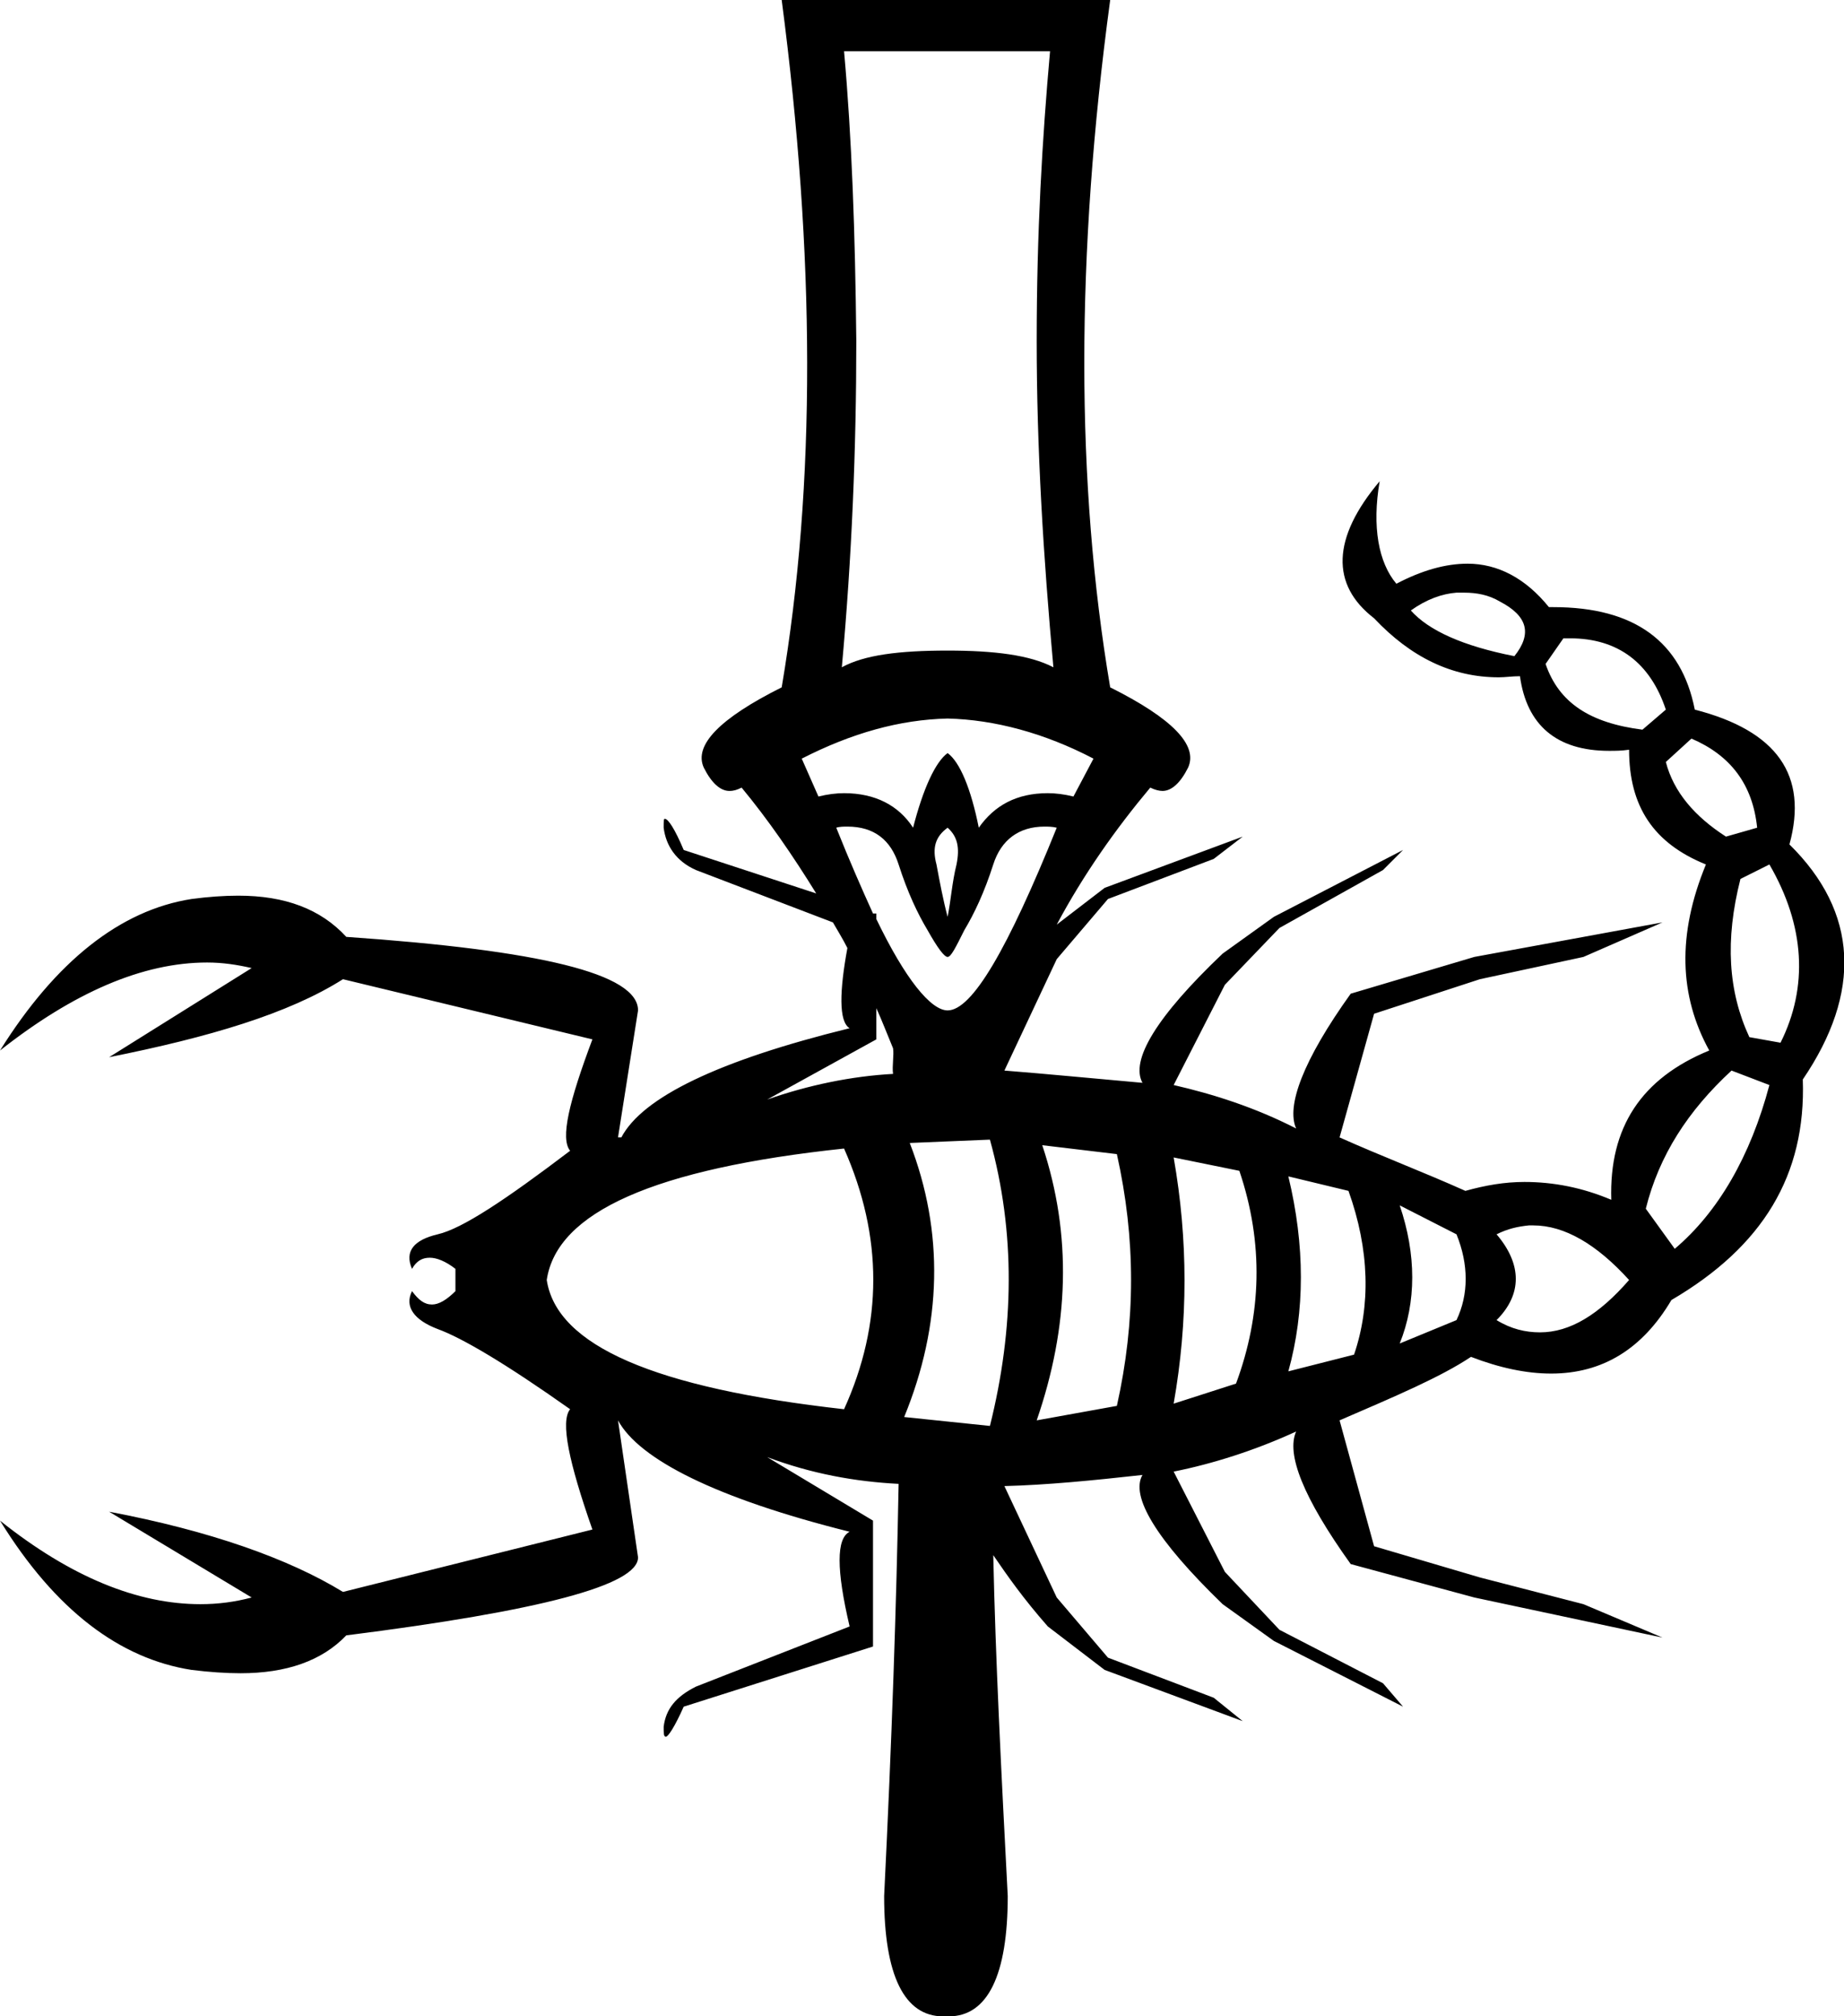 <?xml version='1.0' encoding ='UTF-8' standalone='yes'?>
<svg width='16.56' height='18.1' xmlns='http://www.w3.org/2000/svg' xmlns:xlink='http://www.w3.org/1999/xlink' >
<path style='fill:black; stroke:none' d=' M 13.15 5.32  C 13.26 5.32 13.37 5.34 13.47 5.4  C 13.72 5.53 13.76 5.69 13.6 5.89  C 13.14 5.8 12.83 5.66 12.67 5.48  C 12.81 5.38 12.95 5.33 13.08 5.32  C 13.11 5.32 13.13 5.32 13.15 5.32  Z  M 9.43 0.46  C 9.36 1.24 9.31 2.09 9.31 3.06  C 9.31 4.03 9.37 5 9.46 5.99  C 9.25 5.88 8.93 5.84 8.51 5.84  C 8.51 5.84 8.51 5.84 8.51 5.84  C 8.07 5.84 7.76 5.88 7.56 5.99  C 7.65 5 7.69 4.03 7.69 3.06  C 7.68 2.09 7.65 1.24 7.58 0.46  Z  M 14.1 5.73  C 14.53 5.73 14.82 5.95 14.96 6.37  L 14.75 6.55  C 14.28 6.49 14 6.31 13.88 5.96  L 14.04 5.73  C 14.06 5.73 14.08 5.73 14.1 5.73  Z  M 8.51 6.45  C 8.93 6.46 9.38 6.58 9.82 6.81  L 9.64 7.15  C 9.56 7.13 9.48 7.12 9.41 7.12  C 9.13 7.12 8.93 7.23 8.79 7.43  C 8.72 7.08 8.62 6.84 8.51 6.76  C 8.4 6.84 8.29 7.08 8.2 7.43  C 8.07 7.23 7.86 7.12 7.58 7.12  C 7.51 7.12 7.43 7.13 7.35 7.15  L 7.2 6.81  C 7.65 6.58 8.08 6.46 8.51 6.45  Z  M 15.19 6.63  C 15.54 6.78 15.74 7.04 15.78 7.43  L 15.5 7.51  C 15.22 7.33 15.03 7.11 14.96 6.84  L 15.19 6.63  Z  M 8.51 7.43  C 8.6 7.51 8.62 7.61 8.59 7.76  C 8.55 7.92 8.54 8.08 8.51 8.23  C 8.47 8.08 8.44 7.92 8.41 7.76  C 8.37 7.61 8.4 7.51 8.51 7.43  Z  M 9.38 7.42  C 9.41 7.42 9.45 7.42 9.49 7.43  C 9.05 8.52 8.73 9.07 8.51 9.07  C 8.36 9.07 8.13 8.79 7.87 8.25  L 7.87 8.2  L 7.84 8.2  C 7.74 7.98 7.63 7.73 7.51 7.43  C 7.54 7.42 7.58 7.42 7.61 7.42  C 7.85 7.42 8 7.54 8.07 7.76  C 8.15 8.01 8.24 8.2 8.33 8.35  C 8.42 8.51 8.48 8.59 8.51 8.59  C 8.54 8.59 8.58 8.51 8.66 8.35  C 8.75 8.2 8.84 8.01 8.92 7.76  C 8.99 7.54 9.15 7.42 9.38 7.42  Z  M 15.89 7.76  C 16.21 8.31 16.24 8.86 15.99 9.36  L 15.71 9.31  C 15.52 8.9 15.49 8.44 15.63 7.89  L 15.89 7.76  Z  M 7.87 9.05  C 7.92 9.16 7.97 9.29 8.02 9.41  C 8.03 9.47 8.01 9.57 8.02 9.64  C 7.65 9.66 7.26 9.74 6.89 9.87  L 7.87 9.33  L 7.87 9.05  Z  M 15.55 9.61  L 15.89 9.74  C 15.72 10.38 15.43 10.88 15.04 11.21  L 14.78 10.85  C 14.9 10.37 15.16 9.97 15.55 9.61  Z  M 13.77 11  C 14.05 11 14.34 11.17 14.63 11.49  C 14.36 11.8 14.1 11.96 13.83 11.96  C 13.7 11.96 13.57 11.93 13.44 11.85  C 13.67 11.62 13.67 11.35 13.44 11.08  C 13.54 11.03 13.63 11.01 13.73 11  C 13.74 11 13.76 11 13.77 11  Z  M 12.57 10.82  L 13.08 11.08  C 13.19 11.35 13.19 11.62 13.08 11.85  L 12.57 12.06  C 12.72 11.69 12.72 11.26 12.57 10.82  Z  M 11.57 10.56  L 12.11 10.69  C 12.3 11.22 12.31 11.72 12.16 12.16  L 11.57 12.31  C 11.72 11.77 11.72 11.18 11.57 10.56  Z  M 10.54 10.39  L 11.13 10.51  C 11.35 11.16 11.33 11.8 11.1 12.42  L 10.54 12.6  C 10.67 11.86 10.67 11.13 10.54 10.39  Z  M 7.58 10.31  C 7.93 11.1 7.93 11.88 7.58 12.65  C 5.88 12.46 5 12.08 4.91 11.49  C 5 10.88 5.88 10.49 7.58 10.31  Z  M 9.36 10.28  L 10.03 10.36  C 10.2 11.12 10.2 11.86 10.03 12.62  L 9.31 12.75  C 9.6 11.91 9.63 11.09 9.36 10.28  Z  M 8.89 10.23  C 9.12 11.06 9.11 11.92 8.89 12.8  L 8.12 12.72  C 8.46 11.89 8.48 11.06 8.17 10.26  L 8.89 10.23  Z  M 7.02 0  C 7.32 2.29 7.33 4.34 7.02 6.17  C 6.46 6.45 6.23 6.69 6.32 6.89  C 6.39 7.03 6.47 7.1 6.55 7.1  C 6.59 7.1 6.62 7.09 6.66 7.07  C 6.9 7.36 7.12 7.68 7.33 8.02  L 6.14 7.63  C 6.06 7.44 6 7.35 5.97 7.35  C 5.96 7.35 5.96 7.37 5.96 7.43  C 5.98 7.59 6.07 7.73 6.25 7.81  L 7.48 8.28  C 7.52 8.35 7.57 8.43 7.61 8.51  C 7.54 8.89 7.53 9.17 7.63 9.23  C 6.45 9.52 5.77 9.85 5.58 10.21  L 5.55 10.21  L 5.73 9.07  C 5.73 8.74 4.85 8.53 3.11 8.41  C 2.88 8.16 2.56 8.04 2.14 8.04  C 2.01 8.04 1.87 8.05 1.72 8.07  C 1.08 8.17 0.5 8.63 0 9.43  C 0.66 8.91 1.28 8.64 1.86 8.64  C 2 8.64 2.13 8.66 2.26 8.69  L 0.98 9.49  C 1.88 9.31 2.59 9.1 3.08 8.79  L 5.32 9.33  C 5.11 9.89 5.03 10.22 5.12 10.33  C 4.54 10.77 4.15 11.03 3.93 11.08  C 3.72 11.13 3.63 11.23 3.7 11.39  C 3.74 11.32 3.79 11.29 3.86 11.29  C 3.92 11.29 4 11.32 4.09 11.39  L 4.09 11.59  C 4.01 11.67 3.94 11.71 3.88 11.71  C 3.81 11.71 3.76 11.67 3.7 11.59  L 3.7 11.59  C 3.63 11.73 3.72 11.85 3.93 11.93  C 4.15 12.01 4.54 12.24 5.12 12.65  C 5.03 12.76 5.11 13.13 5.32 13.73  L 3.08 14.29  C 2.59 13.99 1.88 13.74 0.98 13.57  L 0.98 13.57  L 2.26 14.34  C 2.11 14.38 1.96 14.4 1.8 14.4  C 1.24 14.4 0.64 14.16 0 13.65  C 0.5 14.46 1.08 14.89 1.72 14.99  C 1.88 15.01 2.03 15.02 2.16 15.02  C 2.57 15.02 2.89 14.91 3.11 14.68  C 4.85 14.46 5.73 14.23 5.73 13.98  L 5.55 12.75  L 5.55 12.75  C 5.74 13.1 6.43 13.45 7.63 13.75  C 7.51 13.81 7.51 14.09 7.63 14.6  L 6.25 15.14  C 6.07 15.23 5.98 15.34 5.96 15.5  C 5.96 15.56 5.96 15.59 5.98 15.59  C 6 15.59 6.06 15.5 6.14 15.32  L 7.84 14.78  L 7.84 13.65  L 6.89 13.08  L 6.89 13.08  C 7.29 13.23 7.68 13.3 8.07 13.32  C 8.05 14.41 8.01 15.6 7.94 17.02  C 7.94 17.73 8.12 18.1 8.47 18.1  C 8.47 18.1 8.48 18.1 8.48 18.1  L 8.51 18.1  C 8.51 18.1 8.52 18.1 8.52 18.1  C 8.87 18.1 9.05 17.73 9.05 17.02  C 8.99 15.87 8.94 14.89 8.92 13.96  L 8.92 13.96  C 9.05 14.15 9.19 14.35 9.41 14.6  L 9.92 14.99  L 11.16 15.45  L 11.16 15.45  L 10.9 15.24  L 9.95 14.88  L 9.49 14.34  L 9.02 13.34  C 9.4 13.33 9.81 13.29 10.26 13.24  L 10.26 13.24  C 10.15 13.43 10.38 13.82 10.98 14.4  L 11.44 14.73  L 12.6 15.32  L 12.42 15.11  L 11.49 14.63  L 11 14.11  L 10.54 13.21  C 10.89 13.14 11.27 13.02 11.64 12.85  L 11.64 12.85  C 11.55 13.05 11.7 13.44 12.13 14.04  L 13.24 14.34  L 14.93 14.7  L 14.22 14.4  L 13.29 14.16  L 12.34 13.88  L 12.03 12.75  C 12.54 12.53 12.94 12.36 13.21 12.18  C 13.47 12.28 13.71 12.33 13.93 12.33  C 14.39 12.33 14.75 12.11 15.01 11.67  C 15.83 11.19 16.22 10.55 16.19 9.69  C 16.72 8.91 16.69 8.19 16.07 7.58  C 16.24 6.96 15.96 6.56 15.22 6.37  C 15.1 5.76 14.68 5.45 13.95 5.45  C 13.93 5.45 13.92 5.45 13.91 5.45  C 13.7 5.19 13.45 5.06 13.18 5.06  C 12.98 5.06 12.77 5.12 12.54 5.24  C 12.38 5.05 12.32 4.73 12.39 4.32  L 12.39 4.32  C 11.96 4.83 11.95 5.25 12.34 5.55  C 12.67 5.9 13.04 6.08 13.46 6.08  C 13.52 6.08 13.58 6.07 13.65 6.07  C 13.71 6.51 13.98 6.74 14.45 6.74  C 14.51 6.74 14.56 6.74 14.63 6.73  C 14.63 7.24 14.85 7.57 15.32 7.76  C 15.06 8.39 15.08 8.94 15.35 9.43  C 14.74 9.68 14.45 10.12 14.47 10.77  C 14.21 10.66 13.95 10.61 13.69 10.61  C 13.51 10.61 13.34 10.64 13.16 10.69  C 12.78 10.52 12.41 10.38 12.03 10.21  L 12.34 9.1  L 13.29 8.79  L 14.22 8.59  L 14.93 8.28  L 13.24 8.59  L 12.13 8.92  C 11.7 9.52 11.55 9.93 11.64 10.13  C 11.27 9.94 10.89 9.82 10.54 9.74  L 11 8.84  L 11.49 8.33  L 12.42 7.81  L 12.6 7.63  L 11.44 8.23  L 10.98 8.56  C 10.38 9.13 10.15 9.52 10.26 9.72  C 9.81 9.68 9.4 9.64 9.02 9.61  L 9.49 8.61  L 9.95 8.07  L 10.9 7.71  L 11.16 7.51  L 9.92 7.97  L 9.49 8.3  C 9.73 7.85 10.02 7.44 10.33 7.07  C 10.37 7.09 10.41 7.1 10.44 7.1  C 10.52 7.1 10.6 7.03 10.67 6.89  C 10.76 6.69 10.53 6.45 9.97 6.17  C 9.66 4.34 9.66 2.29 9.97 0  Z '/></svg>
